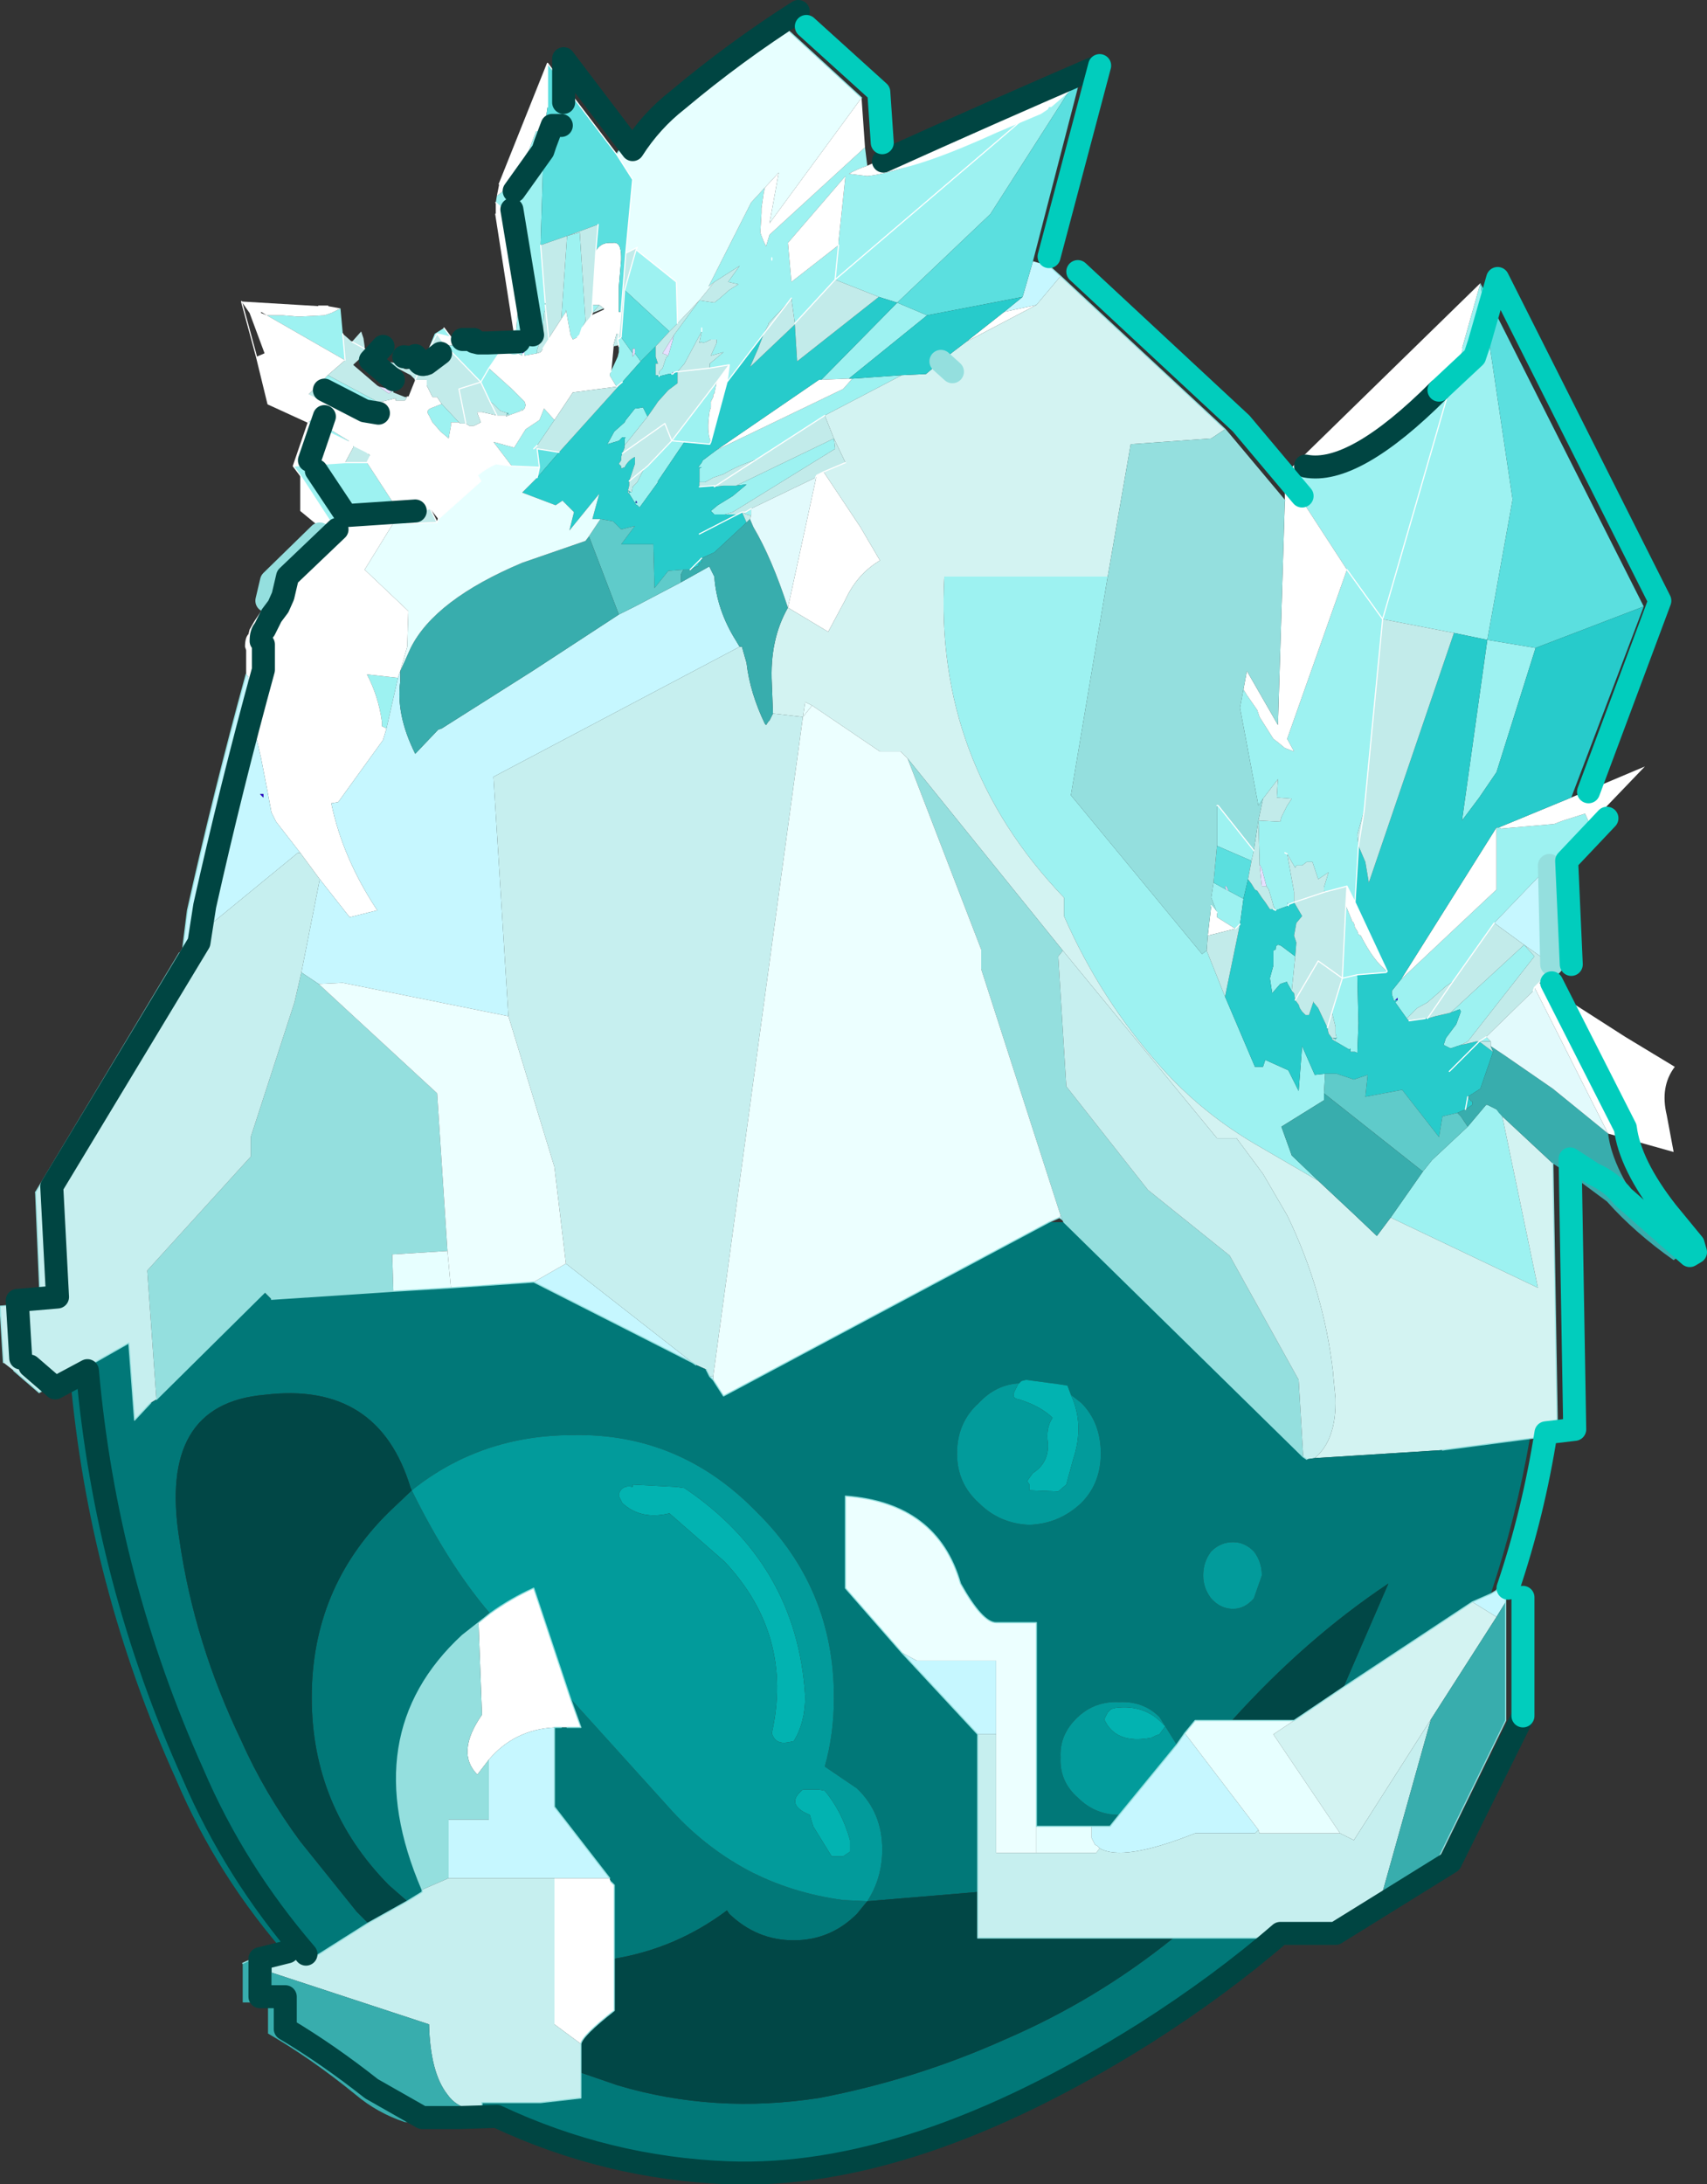 <?xml version="1.0" encoding="UTF-8" standalone="no"?>
<svg xmlns:xlink="http://www.w3.org/1999/xlink" height="94.9px" width="74.2px" xmlns="http://www.w3.org/2000/svg">
  <rect width="100%" height="100%" fill="#333333" stroke="none"/>
  <g transform="matrix(1.0, 0.0, 0.0, 1.0, -238.15, -152.4)">
    <path d="M282.65 157.55 L282.95 157.35 283.1 157.3 282.95 157.35 283.05 157.3 283.1 157.3 285.2 155.45 281.2 161.7 277.15 165.55 276.35 165.3 274.45 164.55 282.65 157.55 274.45 164.55 272.7 166.45 272.55 165.35 272.4 165.55 271.55 166.45 271.55 166.5 271.35 166.9 269.75 169.0 269.85 168.25 268.95 168.4 269.0 168.35 269.0 168.2 269.6 167.7 269.05 167.85 269.3 167.3 269.3 167.25 269.3 167.15 269.05 167.15 268.85 167.25 268.7 167.3 268.65 167.25 268.55 167.3 268.65 166.8 267.9 168.2 267.6 168.55 Q267.45 168.55 267.4 168.65 L267.4 168.55 267.35 168.65 267.2 168.65 266.8 168.75 266.8 168.7 266.8 168.55 266.95 168.4 267.1 167.95 267.2 167.85 267.4 167.15 267.4 167.1 267.45 166.95 268.55 165.45 269.2 165.55 269.45 165.35 269.85 165.0 270.25 164.75 269.8 164.65 270.3 163.95 269.2 164.65 268.95 164.85 270.8 161.2 271.4 160.55 271.35 160.75 271.25 161.45 271.25 161.65 271.2 162.5 271.25 162.65 271.35 162.9 271.45 163.1 271.6 162.6 275.75 158.8 275.85 159.6 Q275.4 159.75 275.05 159.95 L275.85 160.05 Q277.35 159.9 280.8 158.35 L282.65 157.55 M294.15 172.85 Q296.25 173.3 300.0 169.55 L301.5 168.1 298.25 179.3 296.7 177.15 298.25 179.3 301.5 168.1 301.7 167.7 301.7 167.55 302.5 164.7 303.9 174.1 302.8 180.2 301.35 179.9 298.25 179.3 297.45 187.6 297.15 188.65 297.15 188.7 297.2 189.15 297.05 191.6 296.7 190.9 295.75 191.15 295.7 191.1 295.7 190.95 295.9 190.3 295.45 190.6 295.25 190.0 295.2 189.85 295.1 189.85 294.95 189.85 294.75 190.0 294.6 190.0 294.5 190.0 294.45 190.1 294.1 189.5 294.0 189.45 294.1 189.5 294.4 191.15 294.4 191.6 294.15 191.7 294.1 191.6 294.15 191.75 293.6 191.95 293.5 191.75 293.45 191.55 293.3 191.05 293.2 190.9 293.0 190.15 292.9 189.95 292.9 189.8 292.85 188.05 293.8 188.1 293.85 187.9 294.1 187.4 294.3 187.1 293.65 187.05 293.7 186.25 293.05 187.1 292.85 187.4 292.05 183.15 292.2 182.35 292.35 182.6 292.8 183.25 292.9 183.55 293.5 184.5 293.7 184.65 294.0 184.9 294.4 185.05 294.1 184.5 296.7 177.15 294.0 173.0 294.15 172.85 M307.25 188.2 L305.5 190.0 303.1 192.5 301.3 195.05 301.0 195.25 300.2 195.95 299.75 196.2 299.45 196.5 299.3 196.65 298.8 195.95 298.9 195.85 298.9 195.75 298.8 195.85 298.75 195.9 298.65 195.6 298.65 195.45 299.05 194.95 303.2 191.05 303.2 188.35 303.3 188.35 303.4 188.4 305.7 188.2 306.1 188.05 307.05 187.75 307.25 188.2 M251.2 173.05 L250.9 172.65 253.15 172.5 254.1 172.5 255.6 174.8 255.45 174.8 252.5 175.05 251.2 173.05 M252.95 165.8 L253.05 166.9 253.15 168.05 249.75 166.1 250.45 166.1 251.05 166.15 251.25 166.15 252.25 166.1 252.55 166.0 252.95 165.8 M256.7 167.75 L257.05 166.9 257.45 166.65 257.75 167.05 257.15 166.9 256.7 167.75 M260.0 167.45 L260.05 167.45 259.4 168.4 260.4 169.3 260.95 169.85 261.0 170.0 260.95 170.15 260.85 170.25 260.8 170.15 260.8 170.25 260.25 170.45 260.25 170.35 260.2 170.35 260.05 170.3 259.9 170.25 259.6 169.95 259.45 169.85 259.05 169.0 257.5 167.4 258.0 167.4 258.0 167.45 258.25 167.55 258.4 167.55 258.45 167.55 258.6 167.55 260.0 167.45 M260.55 167.25 L260.55 167.15 260.95 162.35 259.7 161.2 259.75 160.9 Q260.35 160.55 261.0 159.15 L261.15 158.9 261.45 158.1 261.8 158.1 261.65 163.05 261.85 165.55 261.85 165.65 261.85 165.85 261.8 166.0 261.75 166.8 261.5 167.6 261.5 167.75 260.95 167.85 260.95 167.7 260.85 167.7 260.85 167.75 260.85 167.85 260.65 167.75 260.65 167.7 260.55 167.3 260.55 167.25 M298.45 194.6 L298.4 194.65 297.15 194.75 297.2 196.85 297.15 198.15 297.05 198.1 296.85 198.1 296.85 198.0 296.85 197.95 296.8 198.0 296.2 197.65 296.2 197.55 296.25 197.5 296.2 197.3 296.2 197.15 296.2 197.0 296.05 196.4 296.1 196.2 296.5 194.9 296.65 191.75 296.9 192.35 296.9 192.4 297.0 192.5 297.05 192.7 297.15 192.85 297.2 193.0 297.3 193.05 Q297.85 194.15 298.45 194.6 M294.3 195.45 L294.1 195.1 294.1 195.05 293.95 195.1 293.8 195.15 293.45 195.55 293.35 194.9 293.5 194.35 293.5 194.3 293.5 193.7 293.6 193.65 Q293.6 193.35 293.85 193.5 L294.45 193.95 294.3 195.45 M292.2 191.45 L292.05 192.55 291.85 192.75 291.05 192.25 291.05 192.05 290.8 191.4 290.9 190.75 291.45 191.05 291.55 191.1 292.2 191.45 M291.4 195.7 L292.7 198.75 293.05 198.75 293.15 198.45 294.15 198.9 294.6 199.8 294.75 197.85 295.3 199.1 295.75 199.05 295.7 199.9 295.7 200.2 293.85 201.35 294.3 202.6 295.45 203.7 292.7 202.1 Q290.4 200.75 288.65 198.8 286.0 195.85 284.4 192.2 L284.4 191.4 Q278.75 185.5 279.2 177.45 L286.3 177.45 284.7 186.95 290.4 193.85 290.6 193.7 291.4 195.7 M302.8 180.2 L304.9 180.55 303.2 185.95 302.45 187.05 301.7 188.05 302.8 180.2 M291.05 189.15 L291.05 187.4 291.1 187.4 292.65 189.35 292.55 189.8 291.05 189.15 M297.15 194.75 L296.5 194.9 297.15 194.75 M301.65 197.8 L301.2 197.95 300.9 197.8 301.0 197.5 301.45 196.9 301.65 196.35 301.6 196.25 301.2 196.4 304.4 193.45 304.85 193.95 301.95 197.65 301.65 197.8 M302.95 197.65 L302.65 197.65 302.45 197.65 302.6 197.55 302.75 197.45 302.95 197.65 M301.95 201.35 L302.75 200.4 302.8 200.4 303.2 200.6 303.45 200.9 305.0 208.35 298.6 205.3 300.0 203.3 300.4 202.8 301.95 201.35 M265.8 163.25 L267.55 164.65 267.6 166.45 267.25 166.8 265.3 165.0 265.8 163.25 M262.55 166.25 L262.8 162.65 263.35 162.5 263.6 166.35 263.45 166.65 263.35 166.95 263.25 167.05 263.05 167.15 262.95 166.95 262.75 165.85 262.75 165.95 262.55 166.25 M263.9 166.0 L263.9 165.65 264.2 165.65 263.9 166.0 M268.65 166.65 L268.65 166.8 268.65 166.65 M274.6 163.05 L274.45 164.55 274.6 163.05 274.6 162.9 274.9 160.05 272.4 162.95 272.55 164.65 274.6 163.05 M271.7 163.6 L271.7 163.7 271.7 163.6 M252.05 169.05 L252.4 168.7 254.55 169.85 254.4 169.85 254.3 169.95 254.45 170.1 254.65 170.3 254.8 170.35 254.9 170.45 254.75 170.65 254.4 170.65 254.15 170.65 252.05 169.05 M251.55 170.75 L251.75 170.6 251.85 170.8 252.0 170.8 252.65 171.15 253.3 171.55 253.3 171.6 251.55 170.75 M255.45 181.85 L254.95 184.05 254.75 183.95 254.75 183.75 Q254.6 182.65 254.1 181.7 L255.45 181.85 M277.35 168.7 L274.0 170.45 271.05 172.35 270.65 172.5 Q270.1 172.7 269.6 173.0 L269.15 173.15 268.8 173.35 268.55 173.35 268.55 172.75 268.65 172.7 268.5 172.7 268.65 172.5 268.7 172.4 269.3 171.95 274.8 169.3 275.2 168.85 277.35 168.7 M268.65 172.7 L268.7 172.65 268.65 172.7 M275.05 168.85 L273.85 168.9 277.15 165.55 278.45 166.1 275.05 168.85 M269.3 169.0 L269.2 169.5 269.15 169.55 269.15 169.65 269.05 169.85 269.05 170.0 269.05 170.1 269.0 170.25 Q268.85 171.15 269.05 171.6 L269.0 171.7 267.9 171.6 267.35 171.55 267.9 171.6 266.75 173.3 266.75 173.35 265.95 174.45 265.85 174.35 265.75 174.3 265.8 174.25 265.85 174.25 265.8 174.15 265.75 174.25 265.5 173.85 265.5 173.8 265.6 173.8 265.65 173.55 265.75 173.45 265.85 173.35 266.15 172.75 266.3 172.65 267.35 171.55 269.3 169.0 M265.3 171.75 L265.3 171.45 265.35 171.4 265.2 171.4 265.05 171.55 264.55 171.7 264.85 171.15 265.3 170.75 265.35 170.65 265.75 170.15 265.8 170.15 266.1 170.1 266.3 170.5 265.3 171.75 M269.65 174.75 L269.2 174.75 269.05 174.6 269.35 174.35 270.0 173.95 270.6 173.45 270.55 173.45 270.15 173.5 274.4 171.45 274.45 171.9 270.0 174.65 269.65 174.75 M270.8 174.8 L270.6 174.75 270.4 174.65 270.55 174.65 270.8 174.5 270.8 174.8 M265.65 167.75 L265.65 167.9 265.75 167.75 266.0 168.1 265.2 169.0 264.95 169.2 264.65 168.7 264.7 168.55 265.0 167.9 265.05 167.7 265.05 167.55 265.05 167.45 265.05 167.4 265.0 167.15 265.15 167.05 265.65 167.75 M258.1 170.75 L257.8 170.75 257.75 170.75 257.75 170.9 257.65 171.45 257.6 171.4 257.3 171.15 257.0 170.8 256.95 170.75 256.8 170.45 Q256.65 170.25 256.85 170.15 L257.35 169.95 258.1 170.75 M260.4 172.65 L259.6 171.6 260.5 171.85 261.0 171.05 261.6 170.65 261.8 170.15 262.25 170.65 261.5 171.75 261.35 171.9 261.5 171.9 261.6 172.7 260.4 172.65 M259.4 168.4 L259.05 169.0 259.4 168.4" fill="#9df2f1" fill-rule="evenodd" stroke="none"/>
    <path d="M282.95 157.35 L282.65 157.55 280.8 158.35 Q277.35 159.9 275.85 160.05 L275.05 159.95 Q275.4 159.75 275.85 159.6 L285.2 155.45 283.1 157.3 283.05 157.3 282.95 157.35 M281.8 165.95 L283.2 165.65 280.15 167.25 281.8 165.95 M301.5 168.1 L300.0 169.55 Q296.25 173.3 294.15 172.85 L302.5 164.7 301.7 167.55 301.7 167.7 301.5 168.1 301.7 167.55 301.5 168.1 M294.0 173.0 L296.7 177.15 294.1 184.5 294.4 185.05 294.0 184.9 293.7 184.65 293.5 184.5 292.9 183.55 292.8 183.25 292.35 182.6 292.2 182.35 292.35 181.55 293.7 183.9 294.0 174.15 294.0 173.0 M306.45 187.05 L309.65 185.7 307.25 188.2 307.05 187.75 306.1 188.05 305.7 188.2 303.4 188.4 303.3 188.35 306.45 187.05 M305.6 195.4 L308.8 197.45 310.95 198.75 Q310.3 199.6 310.6 200.85 L310.9 202.45 308.05 201.65 304.85 195.3 305.05 195.1 305.5 195.4 305.6 195.4 M248.85 181.7 L248.85 181.35 248.85 180.65 248.8 180.5 Q248.8 180.1 248.95 179.95 L249.0 179.75 249.2 179.4 249.5 178.95 249.75 178.5 249.85 178.25 Q250.75 177.15 251.85 176.55 L252.05 175.6 252.05 175.3 251.2 174.6 251.2 173.05 252.5 175.05 255.45 174.8 254.0 177.15 255.9 178.95 255.85 180.5 255.55 181.55 255.45 181.85 254.1 181.7 Q254.6 182.65 254.75 183.75 L254.75 183.95 254.95 184.05 254.8 184.55 252.85 187.25 252.55 187.3 Q253.05 189.7 254.55 191.95 L253.35 192.25 252.05 190.6 251.2 189.45 250.15 188.1 249.95 187.7 249.8 186.9 249.5 185.35 249.35 184.7 249.2 184.05 248.95 182.5 248.95 181.8 248.85 181.7 M250.9 172.65 L251.55 170.75 249.8 169.95 249.3 167.9 249.65 167.75 249.0 166.0 248.65 165.5 252.0 165.7 252.4 165.7 252.95 165.8 252.55 166.0 252.25 166.1 251.25 166.15 251.05 166.15 250.45 166.1 249.75 166.1 249.5 165.95 249.5 166.0 249.75 166.1 253.15 168.05 252.4 168.7 252.05 169.05 251.55 169.55 253.3 170.45 253.85 170.6 254.15 170.65 254.1 170.75 254.4 170.65 254.75 170.65 254.9 170.45 254.8 170.35 254.65 170.3 254.45 170.1 254.3 169.95 254.4 169.85 254.55 169.85 254.75 169.85 255.35 169.7 255.35 169.8 255.75 169.8 255.85 169.65 255.9 169.65 256.2 168.9 256.7 168.9 256.7 169.15 256.95 169.65 257.15 169.65 257.35 169.95 256.85 170.15 Q256.65 170.25 256.8 170.45 L256.95 170.75 257.0 170.8 257.3 171.15 257.6 171.4 257.65 171.45 257.75 170.9 257.75 170.75 257.8 170.75 258.1 170.75 258.15 170.8 258.4 170.8 258.55 170.9 258.65 170.9 258.75 170.9 258.95 170.8 259.05 170.75 258.9 170.35 258.9 170.3 259.1 170.3 259.75 170.45 259.9 170.45 260.15 170.45 260.15 170.5 260.25 170.45 260.8 170.25 260.8 170.15 260.85 170.25 260.95 170.15 261.0 170.0 260.95 169.85 260.4 169.3 259.4 168.4 260.05 167.45 260.5 167.3 260.55 167.3 260.65 167.7 260.65 167.75 260.85 167.85 260.85 167.75 260.95 167.7 260.95 167.85 261.5 167.75 261.65 167.7 261.75 167.55 262.0 167.15 262.0 167.1 262.55 166.25 262.75 165.95 262.75 165.85 262.95 166.95 263.05 167.15 263.25 167.05 263.35 166.95 263.45 166.65 263.85 166.15 263.85 166.1 264.4 165.85 264.4 165.8 264.2 165.65 263.9 165.65 264.05 163.3 Q264.25 162.95 264.65 162.95 L264.8 162.95 Q265.15 162.9 265.15 163.55 L265.15 163.7 265.05 164.85 265.05 165.45 265.05 165.95 265.15 165.95 265.05 166.95 264.95 166.9 264.8 167.45 264.7 168.55 264.65 168.7 264.95 169.2 263.05 169.45 262.25 170.65 261.8 170.15 261.6 170.65 261.0 171.05 260.5 171.85 259.6 171.6 260.4 172.65 259.7 172.55 Q259.25 172.75 258.9 173.05 L259.05 173.3 257.2 174.95 256.85 174.5 255.6 174.8 254.1 172.5 254.25 172.2 254.15 172.1 254.1 172.05 253.5 171.75 253.3 171.6 253.5 171.75 253.5 171.85 253.15 172.5 250.9 172.65 M257.75 167.05 L260.0 167.45 258.6 167.55 258.45 167.55 258.4 167.55 258.25 167.55 258.0 167.45 258.0 167.4 257.5 167.4 257.15 166.9 257.75 167.05 M260.55 167.15 L259.7 161.7 259.7 161.2 260.95 162.35 260.55 167.15 M259.75 160.9 L259.85 160.4 261.95 155.15 261.95 157.05 261.8 158.1 261.45 158.1 261.15 158.9 261.0 159.15 Q260.35 160.55 259.75 160.9 M297.05 191.6 L298.45 194.6 Q297.85 194.15 297.3 193.05 L297.2 193.0 297.15 192.85 297.05 192.7 297.0 192.5 296.9 192.4 296.9 192.35 296.65 191.75 296.7 190.9 297.05 191.6 M290.65 193.05 L290.8 191.75 291.05 192.05 291.05 192.25 291.85 192.75 290.65 193.05 M303.2 188.35 L303.2 191.05 299.05 194.95 303.2 188.35 M271.4 160.55 L272.0 159.9 271.6 162.1 275.6 156.65 275.75 158.8 271.6 162.6 271.45 163.1 271.35 162.9 271.25 162.65 271.2 162.5 271.25 161.65 271.25 161.45 271.35 160.75 271.4 160.55 M269.85 168.25 L269.75 169.0 269.05 171.6 Q268.85 171.15 269.0 170.25 L269.05 170.1 269.05 170.0 269.05 169.85 269.15 169.65 269.15 169.55 269.2 169.5 269.3 169.0 269.85 168.25 M274.6 163.05 L272.55 164.65 272.4 162.95 274.9 160.05 274.6 162.9 274.6 163.05 M253.3 171.6 L253.3 171.55 252.65 171.15 252.0 170.8 251.85 170.8 251.75 170.6 251.55 170.75 253.3 171.6 M257.05 173.5 L256.85 174.5 257.05 173.5 M273.95 172.9 L274.15 173.2 275.55 175.3 276.4 176.75 Q275.4 177.35 274.9 178.45 L274.15 179.85 272.4 178.8 273.65 173.05 273.95 172.9 M275.2 168.85 L274.8 169.3 269.3 171.95 273.75 168.9 273.85 168.9 275.05 168.85 275.2 168.85 M258.95 222.9 L259.45 222.5 Q260.35 221.85 261.35 221.4 L262.95 226.2 263.4 227.45 262.8 227.45 262.55 227.45 262.25 227.45 Q260.5 227.55 259.4 228.85 L258.9 229.5 Q257.95 228.55 259.1 226.9 L258.95 222.9 M264.85 237.5 L264.85 239.75 Q263.45 240.85 263.4 241.2 L262.25 240.35 262.25 234.0 264.65 234.0 264.7 234.15 264.85 234.3 264.85 237.5" fill="#ffffff" fill-rule="evenodd" stroke="none"/>
    <path d="M284.25 164.4 L283.2 165.65 281.8 165.95 282.6 165.3 283.05 163.75 283.75 163.95 284.25 164.4 M305.5 190.0 L305.6 194.3 304.4 193.45 303.1 192.5 305.5 190.0 M302.95 221.65 L303.2 221.5 303.6 220.55 303.6 222.0 303.2 222.65 302.15 222.0 302.95 221.65 M246.1 193.55 L246.3 191.95 Q247.45 186.8 248.85 181.7 L248.95 181.8 248.95 182.5 249.2 184.05 249.35 184.7 249.5 185.35 249.8 186.9 249.95 187.7 250.15 188.1 251.2 189.45 251.1 189.45 246.1 193.55 M284.25 205.2 L284.35 205.4 284.2 205.3 284.25 205.2 M269.15 212.35 L269.0 212.2 269.15 212.2 269.15 212.35 M268.25 211.6 L261.35 208.1 262.75 207.3 268.25 211.6 M289.3 228.2 L289.65 227.7 292.85 231.9 292.7 232.05 290.1 232.05 Q286.95 233.3 285.95 232.7 L285.85 232.6 285.75 232.55 285.6 232.25 285.6 231.75 286.4 231.75 286.8 231.25 289.3 228.2 M281.45 227.75 L280.65 227.75 277.35 224.2 278.0 224.55 281.45 224.55 281.45 227.75 M249.6 186.9 L249.45 186.9 249.6 187.05 249.6 186.9 M252.0 195.15 L251.25 194.65 252.05 190.6 253.35 192.25 254.55 191.95 Q253.05 189.7 252.55 187.3 L252.85 187.25 254.8 184.55 254.95 184.05 255.45 181.85 255.55 181.55 255.55 181.85 255.55 182.0 Q255.35 183.45 256.2 185.15 L257.2 184.1 257.35 184.05 261.3 181.55 265.05 179.1 265.75 178.75 267.75 177.7 269.0 177.0 269.0 177.05 269.2 177.45 Q269.3 178.9 270.15 180.25 L270.3 180.5 259.6 186.15 260.25 196.55 253.05 195.1 252.0 195.15 M262.25 227.45 L262.25 230.9 264.65 234.0 262.25 234.0 257.65 234.0 257.65 231.45 259.4 231.45 259.4 228.85 Q260.5 227.55 262.25 227.45" fill="#c6f7ff" fill-rule="evenodd" stroke="none"/>
    <path d="M277.15 165.55 L281.2 161.7 285.2 155.45 283.05 163.75 282.6 165.3 278.45 166.1 277.15 165.55 M302.8 180.2 L303.9 174.1 302.5 164.7 309.6 178.75 304.9 180.55 302.8 180.2 M261.95 155.15 L264.95 159.1 265.65 160.2 265.35 163.4 265.15 165.95 265.05 165.95 265.05 165.45 265.05 164.85 265.15 163.7 265.15 163.55 Q265.15 162.9 264.8 162.95 L264.65 162.95 Q264.25 162.95 264.05 163.3 L264.15 162.15 262.8 162.65 261.65 163.05 261.8 158.1 261.95 157.05 261.95 155.15 M292.4 190.6 L292.2 191.45 291.55 191.1 291.45 190.9 291.4 190.9 291.45 191.05 290.9 190.75 291.05 189.15 292.55 189.8 292.4 190.6 M267.25 166.8 L266.65 167.45 266.0 168.1 265.75 167.75 265.75 167.55 265.65 167.55 265.65 167.75 265.15 167.05 265.3 165.0 267.25 166.8 M261.5 171.9 L262.45 172.05 261.5 173.15 261.6 172.7 261.5 171.9" fill="#5bdfdf" fill-rule="evenodd" stroke="none"/>
    <path d="M283.2 165.65 L284.25 164.4 291.4 171.05 290.8 171.45 287.3 171.7 286.3 177.45 279.2 177.45 Q278.75 185.5 284.4 191.4 L284.4 192.2 Q286.0 195.85 288.65 198.8 290.4 200.75 292.7 202.1 L295.45 203.7 297.0 205.15 298.0 206.1 298.6 205.3 305.0 208.35 303.45 200.9 303.2 200.6 303.3 200.75 303.45 200.9 305.65 202.95 305.85 214.75 304.65 214.9 300.85 215.4 295.3 215.75 Q296.25 214.95 296.2 213.15 L296.1 212.1 296.1 212.05 Q295.7 208.5 294.1 205.2 L293.05 203.4 291.9 201.85 291.05 201.85 284.35 193.7 277.6 185.35 277.3 185.05 276.4 185.05 273.45 183.05 273.15 182.9 273.05 183.55 271.75 183.4 271.7 182.1 Q271.6 180.2 272.4 178.8 L274.15 179.85 274.9 178.45 Q275.4 177.35 276.4 176.75 L275.55 175.3 274.15 173.2 273.95 172.9 274.9 172.5 274.4 171.45 274.0 170.45 277.35 168.7 278.4 168.65 279.05 168.1 Q279.55 167.7 280.15 167.25 L283.2 165.65 M279.55 168.55 L279.05 168.1 279.55 168.55 M296.55 225.7 L302.15 222.0 303.2 222.65 300.35 227.1 297.0 232.35 296.4 232.05 293.5 227.75 294.4 227.15 296.55 225.7" fill="#d3f3f2" fill-rule="evenodd" stroke="none"/>
    <path d="M276.35 165.3 L277.15 165.55 273.85 168.9 273.75 168.9 269.3 171.95 268.7 172.4 268.65 172.5 268.5 172.7 268.65 172.7 268.55 172.75 268.55 173.35 268.55 173.55 269.2 173.5 269.2 173.55 269.6 173.5 270.15 173.5 270.55 173.45 270.6 173.45 270.0 173.95 269.35 174.35 269.05 174.6 269.2 174.75 269.65 174.75 270.1 174.75 270.25 174.75 270.4 174.65 270.6 175.1 269.2 176.4 268.65 176.65 268.65 176.85 268.55 176.85 268.5 177.0 268.35 177.05 268.15 177.15 268.65 176.65 268.15 177.15 267.85 177.15 267.2 177.2 266.6 177.95 266.55 176.05 265.15 176.05 265.75 175.25 265.15 175.4 264.8 175.05 264.25 174.95 263.9 174.95 264.2 173.85 262.9 175.45 263.1 174.65 262.6 174.15 262.3 174.35 260.85 173.8 261.5 173.15 262.45 172.05 265.2 169.0 266.0 168.1 266.65 167.45 266.65 167.7 266.65 167.85 266.65 167.9 266.75 168.2 266.65 168.2 266.65 168.4 266.65 168.7 266.8 168.7 266.8 168.75 267.2 168.65 267.35 168.65 267.4 168.65 Q267.45 168.55 267.6 168.55 L267.6 169.05 267.2 169.35 266.75 169.85 266.65 170.0 266.3 170.5 266.1 170.1 265.8 170.15 265.75 170.15 265.35 170.65 265.3 170.75 264.85 171.15 264.55 171.7 265.05 171.55 265.2 171.4 265.35 171.4 265.3 171.45 265.3 171.75 265.3 171.85 265.2 172.1 265.15 172.25 265.15 172.4 265.05 172.55 265.15 172.65 265.15 172.75 265.3 172.7 Q265.45 172.4 265.75 172.25 L265.75 172.35 265.75 172.55 265.5 173.3 265.5 173.5 265.45 173.7 265.6 173.8 265.5 173.8 265.45 173.7 265.45 173.8 265.5 173.85 265.75 174.25 265.8 174.15 265.8 174.25 265.75 174.3 265.85 174.35 265.95 174.45 266.75 173.35 266.75 173.3 267.9 171.6 269.0 171.7 269.05 171.6 269.75 169.0 271.35 166.9 271.1 167.55 270.75 168.35 272.7 166.5 272.8 168.1 276.35 165.3 M282.6 165.3 L281.8 165.95 280.15 167.25 Q279.55 167.7 279.05 168.1 L278.4 168.65 277.35 168.7 275.2 168.85 275.05 168.85 278.45 166.1 282.6 165.3 M301.35 179.9 L302.8 180.2 301.7 188.05 302.45 187.05 303.2 185.95 304.9 180.55 309.6 178.75 306.45 187.05 303.3 188.35 303.2 188.35 299.05 194.95 298.65 195.45 298.65 195.6 298.75 195.9 298.8 195.85 298.9 195.85 298.8 195.95 299.3 196.65 299.4 196.75 300.1 196.65 300.2 196.65 300.55 196.55 301.2 196.4 301.6 196.25 301.65 196.35 301.45 196.9 301.0 197.5 300.9 197.8 301.2 197.95 301.65 197.8 302.1 197.7 302.3 197.65 302.45 197.65 303.05 198.1 302.5 199.7 301.95 200.05 301.85 200.6 301.95 200.05 302.1 200.25 302.15 200.25 302.15 200.35 302.15 200.4 302.0 200.5 301.85 200.6 301.5 200.75 300.85 200.9 300.7 201.8 299.1 199.75 297.5 200.05 297.6 199.1 297.0 199.3 296.25 199.05 295.75 199.05 295.3 199.1 294.75 197.85 294.6 199.8 294.15 198.9 293.15 198.45 293.05 198.75 292.7 198.75 291.4 195.7 292.05 192.55 292.2 191.45 292.4 190.6 292.55 190.8 292.7 191.05 292.8 191.1 293.0 191.4 293.15 191.6 293.35 191.9 293.5 191.9 293.6 191.95 294.15 191.75 294.15 191.7 294.4 191.6 294.75 192.2 294.5 192.5 294.4 193.05 294.5 193.35 294.45 193.95 293.85 193.5 Q293.6 193.35 293.6 193.65 L293.5 193.7 293.5 194.3 293.5 194.35 293.35 194.9 293.45 195.55 293.8 195.15 293.95 195.1 294.1 195.05 294.1 195.1 294.3 195.45 294.4 195.55 294.45 195.85 294.6 196.05 294.65 196.2 294.75 196.35 294.9 196.5 295.05 196.5 295.25 195.9 295.25 195.95 295.45 196.2 295.85 197.05 295.9 197.3 296.05 197.5 296.25 197.5 296.2 197.55 296.05 197.5 296.05 197.55 296.2 197.65 296.8 198.0 296.85 197.95 296.85 198.0 296.85 198.1 297.05 198.1 297.15 198.15 297.2 196.85 297.15 194.75 298.4 194.65 298.45 194.6 297.05 191.6 297.2 189.15 297.5 189.85 297.65 190.75 301.35 179.9 M301.15 198.95 L302.45 197.65 301.15 198.95 M268.55 175.6 L270.4 174.65 268.55 175.6 M260.25 170.35 L260.15 170.45 260.2 170.35 260.25 170.35" fill="#27cbcb" fill-rule="evenodd" stroke="none"/>
    <path d="M274.45 164.55 L276.35 165.3 272.8 168.1 272.7 166.5 270.75 168.35 271.1 167.55 271.35 166.9 271.55 166.5 271.55 166.45 272.4 165.55 272.55 165.35 272.7 166.45 274.45 164.55 M305.6 194.3 L305.7 194.5 305.6 194.65 305.05 195.1 304.85 195.3 304.8 195.45 302.75 197.45 302.6 197.55 302.45 197.65 302.65 197.65 302.95 197.65 302.95 197.85 303.05 198.1 302.45 197.65 302.3 197.65 302.1 197.7 301.65 197.8 301.95 197.65 304.85 193.95 304.4 193.45 301.2 196.4 300.55 196.55 300.2 196.65 300.1 196.65 299.4 196.75 299.3 196.65 299.45 196.5 299.75 196.2 300.2 195.95 301.0 195.25 301.3 195.05 303.1 192.5 304.4 193.45 305.6 194.3 M253.05 166.9 L253.45 167.25 253.85 166.8 253.95 167.1 254.0 167.45 254.0 167.55 254.1 167.7 253.5 168.25 254.55 169.15 255.05 169.5 255.25 169.35 255.25 169.45 255.75 169.65 255.85 169.65 255.75 169.8 255.35 169.8 255.35 169.7 254.75 169.85 254.55 169.85 252.4 168.7 253.15 168.05 253.05 166.9 M256.2 168.9 L256.0 168.7 255.05 168.2 254.95 168.1 255.45 168.2 255.45 168.05 255.55 168.1 Q255.6 168.55 256.0 168.4 L256.55 167.95 256.7 167.75 256.2 168.9 256.7 167.75 257.15 166.9 257.5 167.4 259.05 169.0 258.1 169.3 258.4 170.8 258.15 170.8 258.1 170.75 257.35 169.95 257.15 169.65 256.95 169.65 256.7 169.15 256.7 168.9 256.2 168.9 M298.25 179.3 L301.35 179.9 297.65 190.75 297.5 189.85 297.2 189.15 297.15 188.7 297.15 188.65 297.45 187.6 298.25 179.3 M296.2 197.65 L296.05 197.55 296.05 197.5 296.2 197.55 296.2 197.65 M296.25 197.5 L296.05 197.5 295.9 197.3 295.85 197.05 295.45 196.2 295.25 195.95 295.25 195.9 295.05 196.5 294.9 196.5 294.75 196.35 294.65 196.2 294.6 196.05 294.45 195.85 294.4 195.55 294.3 195.45 294.45 193.95 294.5 193.35 294.4 193.05 294.5 192.5 294.75 192.2 294.4 191.6 294.4 191.15 294.1 189.5 294.45 190.1 294.5 190.0 294.6 190.0 294.75 190.0 294.95 189.85 295.1 189.85 295.2 189.85 295.25 190.0 295.45 190.6 295.9 190.3 295.7 190.95 295.7 191.1 295.75 191.15 296.7 190.9 296.65 191.75 296.5 194.9 295.45 194.15 294.45 195.85 295.45 194.15 296.5 194.9 296.1 196.2 296.05 196.4 296.2 197.0 296.2 197.15 296.2 197.3 296.25 197.5 M293.6 191.95 L293.5 191.9 293.35 191.9 293.15 191.6 293.0 191.4 292.8 191.1 292.7 191.05 292.55 190.8 292.4 190.6 292.55 189.8 292.65 189.35 292.85 188.05 293.05 187.1 293.7 186.25 293.65 187.05 294.3 187.1 294.1 187.4 293.85 187.9 293.8 188.1 292.85 188.05 292.9 189.8 292.9 189.95 293.0 190.9 293.2 190.9 293.3 191.05 293.45 191.55 293.5 191.75 293.6 191.95 M292.05 192.55 L291.4 195.7 290.6 193.7 290.65 193.05 291.85 192.75 292.05 192.55 M295.75 191.15 L294.4 191.6 295.75 191.15 M295.85 197.05 L296.1 196.2 295.85 197.05 M297.45 187.6 L297.2 189.15 297.45 187.6 M301.3 195.05 L300.2 196.65 301.3 195.05 M265.35 163.4 L265.85 163.15 265.8 163.25 265.3 165.0 265.15 167.05 265.0 167.15 265.05 167.4 264.8 167.45 264.95 166.9 265.05 166.95 265.15 165.95 265.35 163.4 M267.6 166.45 L268.55 165.45 269.2 164.65 270.3 163.95 269.8 164.65 270.25 164.75 269.85 165.0 269.45 165.35 269.2 165.55 268.55 165.45 267.45 166.95 266.95 167.75 267.2 167.85 267.1 167.95 266.95 168.4 266.8 168.55 266.8 168.7 266.65 168.7 266.65 168.4 266.65 168.2 266.75 168.2 266.65 167.9 266.65 167.85 266.65 167.7 266.65 167.45 267.25 166.8 267.6 166.45 M261.65 163.05 L262.8 162.65 264.15 162.15 264.05 163.3 263.9 165.65 263.9 166.0 263.85 166.1 263.85 166.15 263.45 166.65 263.6 166.35 263.35 162.5 262.8 162.65 262.55 166.25 262.0 167.1 262.0 167.15 261.75 167.55 261.65 167.7 261.5 167.75 261.5 167.6 261.75 166.8 261.8 166.0 261.85 165.85 261.85 165.65 261.85 165.55 261.65 163.05 M264.2 165.65 L264.4 165.8 263.9 166.0 264.2 165.65 M267.6 168.55 L267.9 168.2 268.65 166.8 268.55 167.3 268.65 167.25 268.7 167.3 268.85 167.25 269.05 167.15 269.3 167.15 269.3 167.25 269.3 167.3 269.05 167.85 269.6 167.7 269.0 168.2 269.0 168.35 268.95 168.4 269.85 168.25 269.3 169.0 267.35 171.55 267.05 170.8 265.2 172.1 265.3 171.85 265.3 171.75 266.3 170.5 266.65 170.0 266.75 169.85 267.2 169.35 267.6 169.05 267.6 168.55 268.95 168.4 267.6 168.55 M251.55 169.55 L252.05 169.05 254.15 170.65 253.85 170.6 253.3 170.45 251.55 169.55 M253.5 171.75 L254.1 172.05 254.15 172.1 254.25 172.2 254.1 172.5 253.15 172.5 253.5 171.85 253.5 171.75 M255.6 174.8 L256.85 174.5 257.15 175.1 255.85 175.15 255.6 174.8 M274.0 170.45 L274.4 171.45 274.9 172.5 273.95 172.9 273.65 173.05 273.6 173.15 270.8 174.5 270.55 174.65 270.4 174.65 270.25 174.75 270.1 174.75 269.65 174.75 270.0 174.65 274.45 171.9 274.4 171.45 270.15 173.5 269.6 173.5 269.2 173.55 269.2 173.5 268.55 173.55 268.55 173.35 268.8 173.35 269.15 173.15 269.6 173.0 Q270.1 172.7 270.65 172.5 L271.05 172.35 274.0 170.45 M272.4 165.55 L271.35 166.9 272.4 165.55 M265.5 173.85 L265.45 173.8 265.45 173.7 265.5 173.8 265.5 173.85 M265.6 173.8 L265.45 173.7 265.5 173.5 265.5 173.3 265.75 172.55 265.75 172.35 265.75 172.25 Q265.45 172.4 265.3 172.7 L265.15 172.75 265.15 172.65 265.05 172.55 265.15 172.4 265.15 172.25 265.2 172.1 267.05 170.8 267.35 171.55 266.3 172.65 266.15 172.75 265.85 173.35 265.75 173.45 265.65 173.55 265.6 173.8 M271.05 172.35 L269.2 173.55 271.05 172.35 M270.4 174.65 L270.6 174.75 270.8 174.8 270.75 174.95 270.6 175.1 270.4 174.65 M264.95 169.2 L265.2 169.0 262.45 172.05 261.5 171.9 261.35 171.9 261.5 171.75 262.25 170.65 263.05 169.45 264.95 169.2 M265.05 166.95 L265.0 167.15 265.05 166.95 M260.25 170.45 L260.15 170.5 260.15 170.45 259.9 170.45 259.75 170.45 259.1 170.3 258.9 170.3 258.9 170.35 259.05 170.75 258.95 170.8 258.75 170.9 258.65 170.9 258.55 170.9 258.4 170.8 258.1 169.3 259.05 169.0 259.45 169.85 259.6 169.95 259.9 170.25 260.05 170.3 260.2 170.35 260.15 170.45 260.25 170.35 260.25 170.45 M259.75 170.45 L259.45 169.85 259.75 170.45 M265.5 173.3 L266.3 172.65 265.5 173.3 M254.0 167.55 L253.45 167.25 254.0 167.55 M261.85 165.65 L262.0 167.1 261.85 165.65" fill="#c2ebea" fill-rule="evenodd" stroke="none"/>
    <path d="M291.4 171.05 L294.0 174.15 293.7 183.9 292.35 181.55 292.2 182.35 292.05 183.15 292.85 187.4 293.05 187.1 292.85 188.05 292.65 189.35 291.1 187.4 291.05 187.4 291.05 189.15 290.9 190.75 290.8 191.4 291.05 192.05 290.8 191.75 290.65 193.05 290.6 193.7 290.4 193.85 284.7 186.95 286.3 177.45 287.3 171.7 290.8 171.45 291.4 171.05 M284.35 193.7 L284.15 193.95 284.5 199.6 288.05 204.1 291.6 206.95 294.6 212.35 294.8 215.7 284.4 205.5 284.35 205.4 284.25 205.2 280.8 194.5 280.8 193.65 277.6 185.35 284.35 193.7 M255.25 208.5 L249.95 208.85 249.65 208.55 244.95 213.2 244.55 207.6 249.05 202.65 249.05 201.8 250.95 195.95 251.25 194.65 252.0 195.15 257.15 199.9 257.6 206.75 255.2 206.9 255.25 208.5 M256.5 234.5 Q253.6 227.75 258.25 223.45 L258.95 222.9 259.1 226.9 Q257.95 228.55 258.9 229.5 L259.4 228.85 259.4 231.45 257.65 231.45 257.65 234.0 256.5 234.5" fill="#94dfde" fill-rule="evenodd" stroke="none"/>
    <path d="M254.55 169.15 L254.65 169.2 255.25 169.35 255.05 169.5 254.55 169.15 M292.9 189.95 L293.0 190.15 293.2 190.9 293.0 190.9 292.9 189.95 M291.45 191.05 L291.4 190.9 291.45 190.9 291.55 191.1 291.45 191.05 M267.45 166.95 L267.4 167.1 267.4 167.15 267.2 167.85 266.95 167.75 267.45 166.95 M265.75 167.75 L265.65 167.9 265.65 167.75 265.65 167.55 265.75 167.55 265.75 167.75 M254.4 170.65 L254.1 170.75 254.15 170.65 254.4 170.65" fill="#e6dfff" fill-rule="evenodd" stroke="none"/>
    <path d="M255.05 168.2 L254.9 168.1 254.95 168.1 255.05 168.2 M294.15 191.7 L294.15 191.75 294.1 191.6 294.15 191.7 M294.0 189.45 L294.1 189.5 294.0 189.45 M267.35 168.65 L267.4 168.55 267.4 168.65 267.35 168.65 M268.65 166.8 L268.65 166.65 268.65 166.8" fill="#b5abfe" fill-rule="evenodd" stroke="none"/>
    <path d="M298.15 234.95 L295.45 236.6 293.05 236.6 289.15 236.6 280.65 236.6 280.65 234.6 280.65 227.75 281.45 227.75 281.45 232.9 283.2 232.9 285.8 232.9 285.95 232.7 Q286.95 233.3 290.1 232.05 L292.7 232.05 292.85 231.9 292.9 232.05 296.4 232.05 297.0 232.35 300.35 227.1 298.15 234.95 M249.95 237.4 L250.45 237.5 250.75 237.5 251.7 237.5 254.15 235.95 255.85 235.0 256.5 234.6 256.5 234.5 257.65 234.0 262.25 234.0 262.25 240.35 263.4 241.2 263.4 242.45 263.4 243.55 261.65 243.75 259.1 243.75 259.1 244.05 258.6 244.05 Q257.95 243.9 257.6 243.4 256.85 242.45 256.8 240.35 L249.95 238.1 249.95 237.4 M241.2 212.2 L239.85 212.9 238.75 211.95 238.3 211.6 238.15 209.15 239.9 209.0 239.7 204.2 245.95 193.8 246.1 193.55 251.1 189.45 251.2 189.45 252.05 190.6 251.25 194.65 250.95 195.95 249.05 201.8 249.05 202.65 244.55 207.6 244.95 213.2 244.7 213.35 244.0 214.1 243.75 210.75 241.2 212.2 M294.8 215.7 L294.6 212.35 291.6 206.95 288.05 204.1 284.5 199.6 284.15 193.95 284.35 193.7 291.05 201.85 291.9 201.85 293.05 203.4 294.1 205.2 Q295.7 208.5 296.1 212.05 L296.1 212.1 296.2 213.15 Q296.25 214.95 295.3 215.75 L294.95 215.8 294.8 215.7 M269.0 212.2 L268.85 211.9 268.4 211.7 268.25 211.6 262.75 207.3 262.25 203.1 260.25 196.55 259.6 186.15 270.3 180.5 270.4 180.5 270.6 181.2 Q270.75 182.5 271.4 183.85 L271.45 183.9 271.55 183.75 271.6 183.7 271.75 183.4 273.05 183.55 269.15 212.2 269.0 212.2" fill="#c6efef" fill-rule="evenodd" stroke="none"/>
    <path d="M295.75 199.05 L296.25 199.05 297.0 199.3 297.6 199.1 297.5 200.05 299.1 199.75 300.7 201.8 300.85 200.9 301.5 200.75 301.65 200.9 301.95 201.35 300.4 202.8 300.0 203.3 295.7 199.9 295.75 199.05 M267.75 177.7 L265.75 178.75 265.05 179.1 263.75 175.7 264.25 174.95 264.8 175.05 265.15 175.4 265.75 175.25 265.15 176.05 266.55 176.05 266.6 177.95 267.2 177.2 267.85 177.15 267.75 177.35 267.75 177.7" fill="#5fcbca" fill-rule="evenodd" stroke="none"/>
    <path d="M308.05 201.65 Q308.25 203.25 309.85 205.3 L311.05 206.65 311.1 207.0 310.9 207.15 Q309.2 205.95 308.0 204.6 L306.65 203.6 305.65 202.95 303.45 200.9 303.3 200.75 303.2 200.6 302.8 200.4 302.75 200.4 301.95 201.35 301.65 200.9 301.5 200.75 301.85 200.6 302.0 200.5 302.15 200.4 302.15 200.35 302.15 200.25 302.1 200.25 301.95 200.05 302.5 199.7 303.05 198.1 302.95 197.85 303.55 198.25 305.65 199.7 308.05 201.65 M303.6 222.0 L303.6 227.15 300.5 233.5 298.15 234.95 300.35 227.1 303.2 222.65 303.6 222.0 M259.1 244.35 L259.1 244.6 Q258.55 244.25 257.35 244.6 L255.75 244.6 Q254.55 244.2 253.6 243.4 251.7 241.85 249.8 240.75 L249.8 239.4 248.7 239.4 248.7 237.7 Q249.3 237.4 249.95 237.4 L249.95 238.1 256.8 240.35 Q256.85 242.45 257.6 243.4 257.95 243.9 258.6 244.05 L259.1 244.05 259.1 244.35 M295.45 203.7 L294.3 202.6 293.85 201.35 295.7 200.2 295.7 199.9 300.0 203.3 298.6 205.3 298.0 206.1 297.0 205.15 295.45 203.7 M270.3 180.5 L270.15 180.25 Q269.3 178.9 269.2 177.45 L269.0 177.05 269.0 177.0 267.75 177.7 267.75 177.35 267.85 177.15 268.15 177.15 268.35 177.05 268.5 177.0 268.55 176.85 268.65 176.85 268.65 176.65 269.2 176.4 270.6 175.1 270.75 174.95 270.9 175.3 Q271.7 176.65 272.4 178.8 271.6 180.2 271.7 182.1 L271.75 183.4 271.6 183.7 271.55 183.75 271.45 183.9 271.4 183.85 Q270.75 182.5 270.6 181.2 L270.4 180.5 270.3 180.5 M265.05 179.1 L261.3 181.55 257.35 184.05 257.2 184.1 256.2 185.15 Q255.35 183.45 255.55 182.0 L255.55 181.85 255.55 181.55 256.0 180.55 Q257.05 178.45 260.85 176.85 L263.6 175.9 263.75 175.7 265.05 179.1" fill="#38adad" fill-rule="evenodd" stroke="none"/>
    <path d="M296.85 198.0 L296.85 197.95 296.85 198.0 M298.8 195.85 L298.9 195.75 298.9 195.85 298.8 195.85 M249.6 186.9 L249.6 187.05 249.45 186.9 249.6 186.9 M268.65 172.7 L268.7 172.65 268.65 172.7 M265.8 174.25 L265.8 174.15 265.85 174.25 265.8 174.25 M260.95 167.7 L260.85 167.75 260.85 167.7 260.95 167.7" fill="#2b01d3" fill-rule="evenodd" stroke="none"/>
    <path d="M302.95 197.65 L302.75 197.45 304.8 195.45 304.85 195.3 308.05 201.65 305.65 199.7 303.55 198.25 302.95 197.85 302.95 197.65 M270.75 174.95 L270.8 174.8 270.8 174.5 273.6 173.15 273.65 173.05 272.4 178.8 Q271.7 176.65 270.9 175.3 L270.75 174.95" fill="#e2fafc" fill-rule="evenodd" stroke="none"/>
    <path d="M304.65 214.9 Q304.05 218.35 302.95 221.65 L302.15 222.0 296.55 225.7 298.5 221.2 Q294.9 223.6 291.7 227.15 L290.1 227.15 289.65 227.7 289.3 228.2 288.55 227.0 Q287.85 226.3 286.8 226.35 285.75 226.3 285.0 227.0 284.2 227.75 284.25 228.75 284.2 229.8 285.0 230.5 285.75 231.25 286.8 231.25 L286.4 231.75 285.6 231.75 283.2 231.75 283.2 222.9 281.45 222.9 Q280.85 222.9 279.9 221.2 278.9 217.7 274.9 217.4 L274.9 221.4 277.35 224.2 280.65 227.75 280.65 234.6 275.85 235.0 Q276.5 234.0 276.5 232.75 276.5 231.15 275.4 230.1 L274.0 229.15 Q274.4 227.75 274.4 226.15 274.4 221.4 271.05 218.1 267.7 214.65 263.05 214.75 259.05 214.75 256.05 217.15 257.65 220.4 259.45 222.5 L258.95 222.9 258.25 223.45 Q253.6 227.75 256.5 234.5 L256.5 234.6 255.85 235.0 255.05 234.3 Q251.7 230.9 251.7 226.15 251.7 221.4 255.05 218.1 L256.05 217.15 256.0 217.05 Q254.6 212.4 249.65 213.0 245.0 213.4 245.95 219.3 246.6 223.8 248.65 228.05 249.65 230.3 251.2 232.4 L253.65 235.45 254.15 235.95 251.7 237.5 250.75 237.5 Q247.6 233.95 245.8 229.7 242.0 221.3 241.2 212.2 L243.75 210.75 244.0 214.1 244.7 213.35 244.95 213.2 249.65 208.55 249.95 208.85 255.25 208.5 257.75 208.35 261.35 208.1 268.25 211.6 268.4 211.7 268.85 211.9 269.0 212.2 269.15 212.35 269.6 213.05 283.75 205.5 284.4 205.5 294.8 215.7 294.95 215.8 295.3 215.75 300.85 215.4 304.65 214.9 M293.05 236.6 Q290.45 238.9 287.2 241.0 277.05 247.3 269.05 247.0 263.85 246.8 259.1 244.35 L259.1 244.05 259.1 243.75 261.65 243.75 263.4 243.55 263.4 242.45 265.0 243.0 Q269.2 244.25 273.75 243.55 277.95 242.75 281.85 241.0 285.8 239.3 289.15 236.6 L293.05 236.6 M284.7 213.0 L284.55 212.6 284.25 212.55 282.75 212.35 282.55 212.4 282.45 212.5 Q281.45 212.55 280.7 213.35 279.75 214.2 279.75 215.55 279.75 216.85 280.7 217.7 281.6 218.6 282.9 218.65 284.2 218.6 285.15 217.7 286.0 216.85 286.0 215.55 286.0 214.2 285.15 213.35 L284.7 213.0 M290.8 221.85 Q291.2 222.3 291.75 222.3 292.25 222.3 292.65 221.85 L293.0 220.85 Q293.0 220.25 292.65 219.8 292.25 219.4 291.75 219.4 291.2 219.4 290.8 219.8 290.45 220.25 290.45 220.85 290.45 221.4 290.8 221.85 M262.95 226.2 L267.2 230.9 Q268.7 232.6 270.65 233.65 272.55 234.65 274.8 234.95 L275.85 235.0 275.4 235.55 Q274.25 236.7 272.65 236.7 271.05 236.7 269.85 235.55 L269.75 235.4 Q267.55 237.05 264.85 237.5 L264.85 234.3 264.7 234.15 264.65 234.0 262.25 230.9 262.25 227.45 262.55 227.45 262.8 227.45 263.4 227.45 262.95 226.2" fill="#017878" fill-rule="evenodd" stroke="none"/>
    <path d="M277.6 185.35 L280.8 193.65 280.8 194.5 284.25 205.2 284.2 205.3 283.75 205.5 269.6 213.05 269.15 212.35 269.15 212.2 273.05 183.55 273.45 183.05 276.4 185.05 277.3 185.05 277.6 185.35 M261.35 208.1 L257.75 208.35 257.6 206.75 257.15 199.9 252.0 195.15 253.05 195.1 260.25 196.55 262.25 203.1 262.75 207.3 261.35 208.1 M283.2 231.75 L283.2 232.9 281.45 232.9 281.45 227.75 281.45 224.55 278.0 224.55 277.35 224.2 274.9 221.4 274.9 217.4 Q278.9 217.7 279.9 221.2 280.85 222.9 281.45 222.9 L283.2 222.9 283.2 231.75" fill="#ecffff" fill-rule="evenodd" stroke="none"/>
    <path d="M282.45 212.5 L282.55 212.4 282.75 212.35 284.25 212.55 284.55 212.6 284.7 213.0 Q285.3 214.3 284.8 215.8 L284.5 216.9 284.15 217.2 282.9 217.15 282.9 216.9 282.8 216.75 282.9 216.6 283.05 216.4 Q283.75 215.95 283.7 215.1 283.6 214.45 283.9 214.0 283.4 213.5 282.45 213.2 282.1 213.15 282.25 212.85 L282.4 212.55 282.45 212.5 M286.65 226.6 Q287.9 226.45 288.7 227.3 L288.8 227.4 288.55 227.75 288.4 227.8 288.2 227.9 Q286.65 228.2 286.15 227.1 L286.3 226.8 286.45 226.65 286.65 226.6 M267.9 217.05 Q272.8 220.35 273.15 226.1 273.15 227.25 272.65 228.05 L272.4 228.1 Q271.85 228.2 271.7 227.7 272.65 223.45 269.65 220.25 L267.25 218.15 Q266.0 218.45 265.2 217.7 L265.05 217.4 265.05 217.3 Q265.2 216.9 265.65 217.0 L265.65 216.9 267.55 217.0 267.9 217.05 M273.05 230.15 L273.3 230.15 273.75 230.15 274.0 230.2 Q274.75 231.1 275.1 232.35 L275.1 232.85 274.8 233.05 274.3 233.05 273.5 231.75 273.35 231.25 Q272.25 230.8 273.05 230.15" fill="#02b3b1" fill-rule="evenodd" stroke="none"/>
    <path d="M284.7 213.0 L285.15 213.35 Q286.0 214.2 286.0 215.55 286.0 216.85 285.15 217.7 284.2 218.6 282.9 218.65 281.6 218.6 280.7 217.7 279.75 216.85 279.75 215.55 279.75 214.2 280.7 213.35 281.45 212.55 282.45 212.5 L282.4 212.55 282.25 212.85 Q282.1 213.15 282.45 213.2 283.4 213.5 283.9 214.0 283.6 214.45 283.7 215.1 283.75 215.95 283.05 216.4 L282.9 216.6 282.8 216.75 282.9 216.9 282.9 217.15 284.15 217.2 284.5 216.9 284.8 215.8 Q285.3 214.3 284.7 213.0 M290.8 221.85 Q290.45 221.4 290.45 220.85 290.45 220.25 290.8 219.8 291.2 219.4 291.75 219.4 292.25 219.4 292.65 219.8 293.0 220.25 293.0 220.85 L292.65 221.85 Q292.25 222.3 291.75 222.3 291.2 222.3 290.8 221.85 M286.65 226.6 L286.45 226.65 286.3 226.8 286.15 227.1 Q286.65 228.2 288.2 227.9 L288.4 227.8 288.55 227.75 288.8 227.4 288.7 227.3 Q287.9 226.45 286.65 226.6 M286.8 231.25 Q285.75 231.25 285.0 230.5 284.2 229.8 284.25 228.75 284.2 227.75 285.0 227.0 285.75 226.3 286.8 226.35 287.85 226.3 288.55 227.0 L289.3 228.2 286.8 231.25 M267.9 217.05 L267.55 217.0 265.65 216.9 265.65 217.0 Q265.2 216.9 265.05 217.3 L265.05 217.4 265.2 217.7 Q266.0 218.45 267.25 218.15 L269.65 220.25 Q272.65 223.45 271.7 227.7 271.85 228.2 272.4 228.1 L272.65 228.05 Q273.15 227.25 273.15 226.1 272.8 220.35 267.9 217.05 M259.45 222.5 Q257.65 220.4 256.05 217.15 259.05 214.75 263.05 214.75 267.7 214.65 271.05 218.1 274.4 221.4 274.4 226.15 274.4 227.75 274.0 229.15 L275.4 230.1 Q276.5 231.15 276.5 232.75 276.5 234.0 275.85 235.0 L274.8 234.95 Q272.55 234.65 270.65 233.65 268.7 232.6 267.2 230.9 L262.95 226.2 261.35 221.4 Q260.35 221.85 259.45 222.5 M273.05 230.15 Q272.25 230.8 273.35 231.25 L273.5 231.75 274.3 233.05 274.8 233.05 275.1 232.85 275.1 232.35 Q274.75 231.1 274.0 230.2 L273.75 230.15 273.3 230.15 273.05 230.15" fill="#029b9b" fill-rule="evenodd" stroke="none"/>
    <path d="M264.95 159.1 Q265.75 157.85 266.9 157.0 269.35 154.9 272.15 153.15 L272.5 153.8 275.6 156.65 271.6 162.1 272.0 159.9 271.4 160.55 270.8 161.2 268.95 164.85 269.2 164.65 268.55 165.45 267.6 166.45 267.55 164.65 265.8 163.25 265.85 163.15 265.35 163.4 265.65 160.2 264.95 159.1 M257.75 208.35 L255.25 208.5 255.2 206.9 257.6 206.75 257.75 208.35 M289.65 227.7 L290.1 227.15 291.7 227.15 294.4 227.15 293.5 227.75 296.4 232.05 292.9 232.05 292.85 231.9 289.65 227.7 M285.6 231.75 L285.6 232.25 285.75 232.55 285.85 232.6 285.95 232.7 285.8 232.9 283.2 232.9 283.2 231.75 285.6 231.75 M273.05 183.55 L273.15 182.9 273.45 183.05 273.05 183.55 M260.4 172.65 L261.6 172.7 261.5 173.15 260.85 173.8 262.3 174.35 262.6 174.15 263.1 174.65 262.9 175.45 264.2 173.85 263.9 174.95 264.25 174.95 263.75 175.7 263.6 175.9 260.85 176.85 Q257.05 178.45 256.0 180.55 L255.55 181.55 255.85 180.5 255.9 178.95 254.0 177.15 255.45 174.8 255.6 174.8 255.85 175.15 257.15 175.1 257.2 174.95 259.05 173.3 258.9 173.05 Q259.25 172.75 259.7 172.55 L260.4 172.65" fill="#e7ffff" fill-rule="evenodd" stroke="none"/>
    <path d="M291.7 227.15 Q294.9 223.6 298.5 221.2 L296.55 225.7 294.4 227.15 291.7 227.15 M280.65 234.6 L280.65 236.6 289.15 236.6 Q285.8 239.3 281.85 241.0 277.95 242.75 273.75 243.55 269.2 244.25 265.0 243.0 L263.4 242.45 263.4 241.2 Q263.45 240.85 264.85 239.75 L264.85 237.5 Q267.55 237.05 269.75 235.4 L269.85 235.55 Q271.05 236.7 272.65 236.7 274.25 236.7 275.4 235.55 L275.85 235.0 280.65 234.6 M254.15 235.95 L253.65 235.45 251.2 232.4 Q249.65 230.3 248.65 228.05 246.6 223.8 245.95 219.3 245.0 213.4 249.65 213.0 254.6 212.4 256.0 217.05 L256.05 217.15 255.05 218.1 Q251.7 221.4 251.7 226.15 251.7 230.9 255.05 234.3 L255.85 235.0 254.15 235.95" fill="#014746" fill-rule="evenodd" stroke="none"/>
    <path d="M271.7 163.7 L271.7 163.6 271.7 163.7" fill="#0f0172" fill-rule="evenodd" stroke="none"/>
    <path d="M284.25 164.4 L283.75 163.95 M239.85 212.9 L238.75 211.95 M239.7 204.2 L245.95 193.8 M246.1 193.55 L246.3 191.95 Q247.45 186.8 248.85 181.7 M264.95 159.1 Q265.75 157.85 266.9 157.0 269.35 154.9 272.15 153.15 L272.5 152.9 M294.0 174.15 L291.4 171.05 284.25 164.4 M294.8 215.7 L294.95 215.8 M284.35 205.4 L284.4 205.5 294.8 215.7 M284.2 205.3 L284.35 205.4 M283.75 205.5 L269.6 213.05 269.15 212.35 269.0 212.2 268.85 211.9 M283.75 205.5 L284.2 205.3 M275.6 156.65 L272.5 153.8" fill="none" stroke="#94dfde" stroke-linecap="round" stroke-linejoin="round" stroke-width="0.05"/>
    <path d="M282.95 157.35 L282.65 157.55 274.45 164.55 274.6 163.05 M283.1 157.3 L282.95 157.35 M296.7 177.15 L298.25 179.3 301.5 168.1 301.7 167.55 M305.7 194.5 L305.6 194.65 305.05 195.1 304.85 195.3 304.8 195.45 M251.2 173.05 L250.9 172.65 251.55 170.75 249.8 169.95 249.3 167.9 248.65 165.5 M252.0 165.7 L252.4 165.7 M255.85 169.65 L255.9 169.65 M257.45 166.65 L257.75 167.05 260.0 167.45 260.05 167.45 259.4 168.4 259.05 169.0 258.1 169.3 258.4 170.8 M260.55 167.25 L260.55 167.15 259.7 161.7 M259.85 160.4 L261.95 155.15 264.95 159.1 265.65 160.2 265.35 163.4 265.85 163.15 265.8 163.25 267.55 164.65 267.6 166.45 M297.2 189.15 L297.05 191.6 298.45 194.6 298.4 194.65 297.15 194.75 296.5 194.9 296.65 191.75 296.7 190.9 297.05 191.6 M294.4 191.6 L294.15 191.7 294.15 191.75 M293.6 191.95 L293.5 191.9 M301.85 200.6 L301.95 200.05 M302.45 197.65 L301.15 198.95 M290.8 191.75 L291.05 192.05 M291.05 187.4 L291.1 187.4 292.65 189.35 M295.75 191.15 L296.7 190.9 M294.1 189.5 L294.0 189.45 M294.4 191.6 L295.75 191.15 M294.45 195.85 L295.45 194.15 296.5 194.9 296.1 196.2 295.85 197.05 M291.85 192.75 L292.05 192.55 M297.45 187.6 L298.25 179.3 M301.3 195.05 L303.1 192.5 M297.2 189.15 L297.45 187.6 M300.1 196.65 L299.4 196.75 M302.75 197.45 L302.6 197.55 302.45 197.65 M300.2 196.65 L301.3 195.05 M264.15 162.15 L264.05 163.3 263.9 165.65 263.9 166.0 263.85 166.1 263.85 166.15 263.45 166.65 263.35 166.95 263.25 167.05 M265.15 165.95 L265.35 163.4 M261.85 165.55 L261.65 163.05 M265.3 165.0 L265.8 163.25 M261.95 155.15 L261.95 157.05 M259.7 161.2 L260.95 162.35 M266.8 168.7 L266.8 168.75 M267.4 168.65 Q267.45 168.55 267.6 168.55 L268.95 168.4 269.85 168.25 269.75 169.0 271.35 166.9 272.4 165.55 272.55 165.35 M268.65 166.65 L268.65 166.8 M272.7 166.45 L274.45 164.55 M271.7 163.7 L271.7 163.6 M253.15 168.05 L253.05 166.9 M251.55 170.75 L253.3 171.6 253.5 171.75 254.1 172.05 254.15 172.1 M254.25 172.2 L254.1 172.5 253.15 172.5 250.9 172.65 M255.6 174.8 L256.85 174.5 257.05 173.5 M274.9 172.5 L273.95 172.9 273.65 173.05 273.6 173.15 M271.05 172.35 L274.0 170.45 M267.4 168.65 L267.35 168.65 M269.85 168.25 L269.3 169.0 267.35 171.55 267.05 170.8 265.2 172.1 M269.05 171.6 L269.75 169.0 M267.9 171.6 L269.0 171.7 269.05 171.6 M267.35 171.55 L267.9 171.6 M268.55 173.55 L269.2 173.5 M269.2 173.55 L271.05 172.35 M270.8 174.5 L270.55 174.65 270.4 174.65 268.55 175.6 M268.65 176.65 L268.15 177.15 M265.15 167.05 L265.0 167.15 265.05 167.4 265.05 167.45 M264.95 169.2 L265.2 169.0 M265.05 166.95 L265.15 165.95 M265.0 167.15 L265.05 166.95 M264.7 168.55 L264.8 167.45 M260.65 167.75 L260.65 167.7 260.55 167.3 260.55 167.25 M262.0 167.15 L261.75 167.55 M256.2 168.9 L256.7 167.75 257.15 166.9 257.75 167.05 M259.45 169.85 L259.75 170.45 M261.5 171.75 L261.35 171.9 M261.5 171.9 L262.45 172.05 M261.6 172.7 L260.4 172.65 259.7 172.55 Q259.25 172.75 258.9 173.05 L259.05 173.3 257.2 174.95 257.15 175.1 255.85 175.15 255.6 174.8 255.45 174.8 252.5 175.05 251.2 173.05 M261.5 173.15 L261.6 172.7 261.5 171.9 M266.3 172.65 L265.5 173.3 M257.5 167.4 L259.05 169.0 259.45 169.85 M257.15 166.9 L257.5 167.4 M253.45 167.25 L254.0 167.55 M253.85 170.6 L253.3 170.45 251.55 169.55 M254.15 170.65 L252.05 169.05 M257.15 175.1 L256.85 174.5 M266.3 172.65 L267.35 171.55 M262.0 167.1 L261.85 165.65 M265.3 165.0 L265.15 167.05" fill="none" stroke="#ffffff" stroke-linecap="round" stroke-linejoin="round" stroke-width="0.05"/>
    <path d="M305.6 194.65 L305.6 195.4 M305.65 202.95 L305.85 214.75 304.65 214.9 300.85 215.4 M302.95 221.65 L303.2 221.5 303.6 220.55 303.6 222.0 303.6 227.15 300.5 233.5 M295.45 236.6 L293.05 236.6 289.15 236.6 280.65 236.6 280.65 234.6 280.65 227.75 277.35 224.2 274.9 221.4 274.9 217.4 Q278.9 217.7 279.9 221.2 280.85 222.9 281.45 222.9 L283.2 222.9 283.2 231.75 285.6 231.75 286.4 231.75 286.8 231.25 289.3 228.2 289.65 227.7 290.1 227.15 291.7 227.15 294.4 227.15 296.55 225.7 302.15 222.0 302.95 221.65 M259.1 244.35 L259.1 244.6 M248.7 237.7 Q249.3 237.4 249.95 237.4 L250.45 237.5 250.75 237.5 251.7 237.5 254.15 235.95 255.85 235.0 256.5 234.6 256.5 234.5 Q253.6 227.75 258.25 223.45 L258.95 222.9 259.45 222.5 Q260.35 221.85 261.35 221.4 L262.95 226.2 263.4 227.45 262.8 227.45 M241.2 212.2 L239.85 212.9 M238.3 211.6 L238.15 209.15 239.9 209.0 239.7 204.2 M268.4 211.7 L268.25 211.6 261.35 208.1 257.75 208.35 255.25 208.5 249.95 208.85 M249.65 208.55 L244.95 213.2 M244.7 213.35 L244.0 214.1 243.75 210.75 241.2 212.2 M263.4 242.45 L263.4 243.55 261.65 243.75 259.1 243.75 259.1 244.05 259.1 244.35 M264.85 237.5 L264.85 239.75 Q263.45 240.85 263.4 241.2 L263.4 242.45 M262.55 227.45 L262.25 227.45 262.25 230.9 264.65 234.0 M264.7 234.15 L264.85 234.3 264.85 237.5" fill="none" stroke="#94dfde" stroke-linecap="round" stroke-linejoin="round" stroke-width="0.05"/>
    <path d="M305.5 190.0 L305.6 194.3" fill="none" stroke="#94dfde" stroke-linecap="round" stroke-linejoin="round" stroke-width="1.0"/>
    <path d="M279.05 168.1 L279.55 168.55 M249.75 178.5 L249.95 177.65 252.05 175.6 M260.5 167.3 L260.55 167.25" fill="none" stroke="#94dfde" stroke-linecap="round" stroke-linejoin="round" stroke-width="1.0"/>
    <path d="M285.95 155.25 L283.85 157.05 283.75 157.05 283.7 157.15 283.4 157.35 281.5 158.15 Q278.1 159.7 276.55 159.85 L275.75 159.75 276.55 159.4 Q281.2 157.3 285.95 155.25" fill="#ffffff" fill-rule="evenodd" stroke="none"/>
    <path d="M276.55 159.4 Q281.2 157.3 285.95 155.25 M300.7 169.35 Q297.0 173.05 294.9 172.65 M304.35 226.95 L301.2 233.3 296.2 236.4 293.8 236.4 Q291.2 238.65 287.9 240.75 277.8 247.1 269.8 246.8 264.55 246.6 259.75 244.35 L258.1 244.4 256.5 244.4 254.3 243.15 Q252.4 241.65 250.55 240.55 L250.55 239.15 249.45 239.15 249.45 237.5 250.65 237.2 M262.55 157.85 L262.15 157.85 261.85 158.65 261.75 158.95 260.5 160.7 M272.85 152.9 Q270.1 154.65 267.6 156.75 266.45 157.65 265.65 158.9 L262.65 154.95 262.65 156.85 M251.6 172.4 L252.25 170.5 M239.05 211.4 L238.9 208.9 240.65 208.75 240.4 203.95 246.8 193.35 247.05 191.75 Q248.2 186.6 249.6 181.5 L249.6 181.15 249.6 180.4 249.5 180.25 Q249.5 179.9 249.65 179.75 L249.75 179.55 249.95 179.15 250.25 178.75 250.45 178.3 250.65 177.45 252.8 175.4 M260.7 167.25 L259.35 167.3 259.2 167.3 259.1 167.3 258.95 167.3 258.75 167.25 258.75 167.15 258.25 167.15 M255.7 167.9 L256.2 167.95 256.2 167.85 256.25 167.9 Q256.35 168.35 256.7 168.2 L257.3 167.75 M254.8 167.45 L254.25 168.05 255.25 168.9 M254.6 170.35 L254.0 170.25 252.25 169.35 M256.2 174.6 L253.2 174.8 251.9 172.85 M261.3 166.95 L260.4 161.5 M251.45 237.3 Q248.35 233.7 246.55 229.5 242.75 221.05 241.95 211.95 L240.55 212.7 239.45 211.75" fill="none" stroke="#004542" stroke-linecap="round" stroke-linejoin="round" stroke-width="1.0"/>
    <path d="M285.95 155.25 L283.75 163.55 M303.7 221.4 Q304.8 218.15 305.35 214.65 L306.6 214.5 306.4 202.75 307.4 203.4 Q308.2 203.75 308.7 204.4 L311.6 206.95 311.85 206.8 311.75 206.45 310.6 205.05 Q309.0 203.0 308.8 201.4 L305.6 195.1 M294.75 173.95 L292.1 170.8 285.0 164.2 M306.45 194.3 L306.25 189.8 308.0 187.95 M307.2 186.8 L310.3 178.5 303.25 164.5 302.45 167.3 302.25 167.9 300.7 169.35 M304.35 221.8 L304.35 226.95 M276.5 158.6 L276.35 156.4 273.2 153.55" fill="none" stroke="#01cdbd" stroke-linecap="round" stroke-linejoin="round" stroke-width="1.0"/>
  </g>
</svg>
